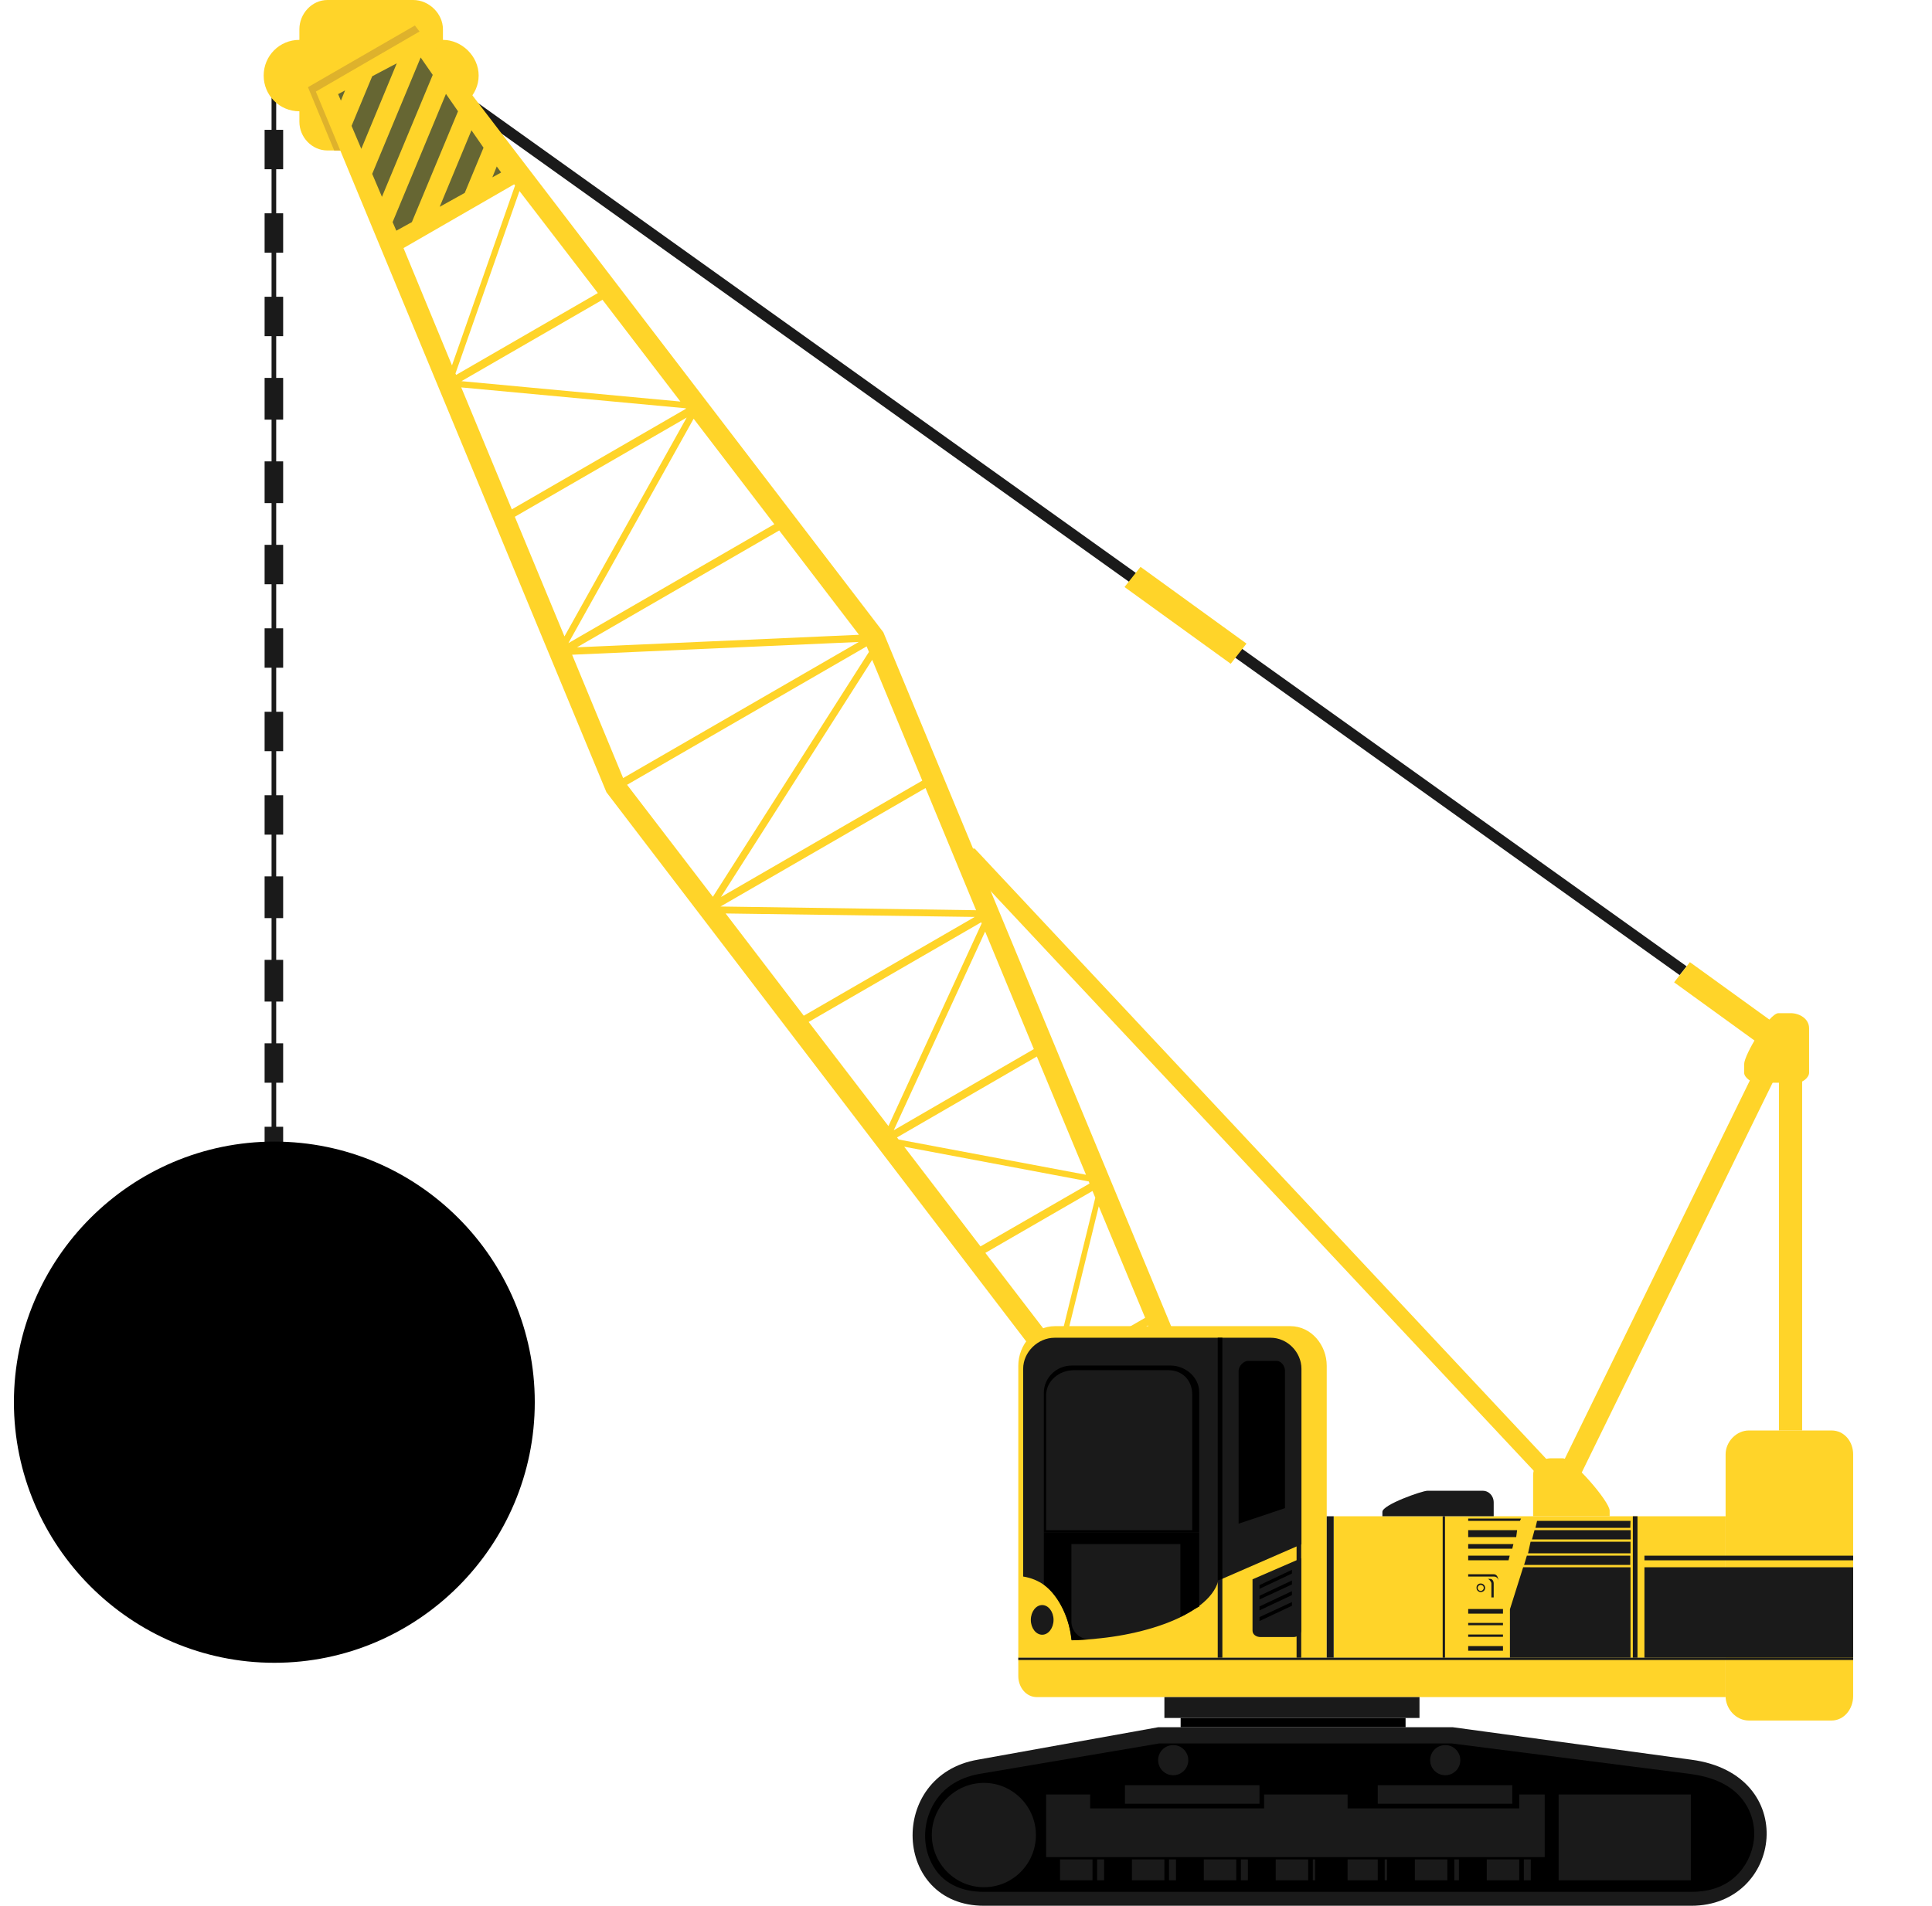 <?xml version="1.0" encoding="utf-8"?>
<!-- Generator: Adobe Illustrator 24.1.0, SVG Export Plug-In . SVG Version: 6.00 Build 0)  -->
<svg version="1.1" id="master-artboard" xmlns="http://www.w3.org/2000/svg" xmlns:xlink="http://www.w3.org/1999/xlink" x="0px"
	 y="0px" viewBox="0 0 833.1 822" style="enable-background:new 0 0 833.1 822;" xml:space="preserve">
<style type="text/css">
	.st0{fill-rule:evenodd;clip-rule:evenodd;fill:#1A1A1A;}
	.st1{fill-rule:evenodd;clip-rule:evenodd;fill:#FFD429;}
	.st2{fill-rule:evenodd;clip-rule:evenodd;fill:#DEB22C;}
	.st3{fill-rule:evenodd;clip-rule:evenodd;}
	.st4{fill:#1A1A1A;}
	.st5{fill-rule:evenodd;clip-rule:evenodd;fill:#666633;}
</style>
<path class="st0" d="M117.1,37h2v19h3v17h-3v19h3v17h-3v19h3v17h-3v18h3v18h-3v18h3v18h-3v18h3v17h-3v19h3v17h-3v19h3v17h-3v19h3v17
	h-3v18h3v18h-3v18h3v18h-3v18h3v17h-3v19h3v17h-8v-17h3v-19h-3v-17h3v-18h-3v-18h3v-18h-3v-18h3v-18h-3v-17h3v-19h-3v-17h3v-19h-3
	v-17h3v-19h-3v-17h3v-18h-3v-18h3v-18h-3v-18h3v-18h-3v-17h3v-19h-3V92h3V73h-3V56h3V37z"/>
<path class="st0" d="M192.3,40.5l3-3.8l532,380.1l-3,3.8L192.3,40.5z"/>
<path class="st1" d="M141.2,0h37C185,0,191,5.9,191,12.6v4.6c8,0,15.4,6.9,15.4,15.4S199,48,191,48v4.5c0,6.7-6.1,12.4-12.8,12.4
	h-37c-6.7,0-12.1-5.7-12.1-12.4V48c-8.6,0-15.4-6.9-15.4-15.4s6.8-15.4,15.4-15.4v-4.6C129.1,5.9,134.5,0,141.2,0L141.2,0z"/>
<path class="st2" d="M202.9,42.2c-2.8,3.6-6.8,5.8-11.8,5.8v4.5c0,6.7-6.1,12.4-12.8,12.4h-34.2l-11.3-27.3L178.9,11L202.9,42.2z"/>
<path class="st1" d="M721.9,423.7l6.8-8.7l45.8,33.1l-6.9,8.7L721.9,423.7z"/>
<path class="st1" d="M136.2,39.5l45.9-26.6l198.8,259.8l125.3,302.2l-7.9,4.6l-3.3-7.8l-32.1,18.6l5.1,6.7l-7.9,4.6L261.5,341.7
	L136.2,39.5z M458.2,583.9l15.6-63.6l20,48.1l-32.9,19L458.2,583.9z M472.3,516.6l-15.9,64.9l-31.5-41.1l46.2-26.7L472.3,516.6z
	 M389.9,494.6l79.6,15l0.3,0.9l-47,27.1L389.9,494.6z M468.3,506.7l-80.8-15.2l-0.7-0.9l60.3-34.9L468.3,506.7z M385.4,487.5
	l39.4-85.7l21,50.7L385.4,487.5z M423.3,398.3l-40.2,87.4l-34.4-44.9l74.4-43L423.3,398.3z M312.9,394l107.4,1.5l-73.7,42.6
	L312.9,394z M420.9,392.6L310.7,391l88.4-51.1L420.9,392.6z M310.9,386.9l65.2-102.3l21.6,52.1L310.9,386.9z M374.7,281.2
	l-67.3,105.6l-37-48.3l103.3-59.7L374.7,281.2z M194.9,157.6L222.1,80l-0.4-0.5L174,107L194.9,157.6z M224,82.4l-27.6,78.7l0.3,0.6
	l61.1-35.3L224,82.4z M199,164.4l94.4,8.8l-33.6-43.9L199,164.4z M295.7,176.1l-96.8-9l21.8,52.6l75.1-43.4L295.7,176.1z
	 M243.4,274.5l52.7-94.4L222,222.9L243.4,274.5z M299.1,180.6l-54,96.8l88.8-51.3L299.1,180.6z M248.8,279.2l121.6-5.4l-34.4-45
	L248.8,279.2z M370.3,276.9l-123.6,5.5l22,53.2L370.3,276.9z"/>
<path class="st1" d="M454.9,572h101.5c9,0,15.7,8.1,15.7,17.1V715h-133V589.1C439.1,580.1,445.9,572,454.9,572L454.9,572z"/>
<path class="st1" d="M575.1,654h169v61h-169V654z"/>
<path class="st1" d="M447.1,732c-4.7,0-8-4.3-8-9.1V715h305v17H447.1z"/>
<path class="st0" d="M454.8,577h93.1c7.2,0,13.3,6.2,13.3,13.4v75.7l-35.8,15.6c-4.3,16.1-37.3,25.6-63.4,25.6
	c-1.1-11.2-6.8-25.1-20.8-27.3v-89.6C441.2,583.2,447.5,577,454.8,577L454.8,577z"/>
<path class="st0" d="M525.1,678h2v37h-2V678z"/>
<path class="st0" d="M540.1,681.2l21-9.1v31.2c0,1.8-1.7,2.8-3.4,2.8h-14.1c-1.8,0-3.5-1-3.5-2.8V681.2z"/>
<path class="st0" d="M559.1,663h2v52h-2V663z"/>
<path class="st3" d="M543.1,685.3v-1.6l14-6.6v1.6L543.1,685.3z"/>
<path class="st3" d="M543.1,689.9v-1.6l14-6.6v1.7L543.1,689.9z"/>
<path class="st3" d="M543.1,694.6v-1.7l14-6.6v1.7L543.1,694.6z"/>
<path class="st3" d="M543.1,699.2v-1.7l14-6.5v1.6L543.1,699.2z"/>
<path class="st0" d="M572.1,654h3v61h-3V654z"/>
<path class="st0" d="M622.1,654h1v61h-1V654z"/>
<path class="st0" d="M704.1,654h2v61h-2V654z"/>
<path class="st0" d="M703.1,656h-40.3l-0.7,3H703L703.1,656L703.1,656z M661.7,660l-1.1,4h42.6v-4H661.7z M660,665l-1.1,5h44.2v-5
	H660z M658.4,671l-1.2,4H703v-4H658.4z M656.8,676l-5.7,18.1V715h52v-39H656.8z"/>
<path class="st0" d="M655.4,656h-22.3v-1h22.8L655.4,656z M650.5,673h-17.4v-2H651L650.5,673z M652.1,668h-19v-2h19.5L652.1,668z
	 M653.8,663h-20.7v-3h21.1L653.8,663z"/>
<path class="st0" d="M648.1,694v2h-15v-2H648.1z M648.1,710v2h-15v-2H648.1z M648.1,705v1h-15v-1H648.1z M648.1,700v1h-15v-1H648.1z
	"/>
<path class="st4" d="M644.1,679c1.5,0,2,1.6,2,3v8h-13v-11H644.1z M638.5,683c1,0,1.9,0.8,1.9,1.9c0,1-0.8,1.8-1.9,1.8
	c-1,0-1.8-0.8-1.8-1.8C636.6,683.8,637.5,683,638.5,683L638.5,683z M638.5,683.6c-0.7,0-1.3,0.6-1.3,1.3s0.6,1.3,1.3,1.3
	c0.7,0,1.3-0.6,1.3-1.3C639.8,684.1,639.2,683.6,638.5,683.6L638.5,683.6z M642.5,681c1,0,1.6,0.9,1.6,2v6h-10v-8H642.5z M641.2,681
	h-7.1v8h9v-6c0-0.7-1-2-1.7-2H641.2z M644.1,680h-11v10h13v-8C646.1,680.8,645.3,680,644.1,680L644.1,680z"/>
<path class="st0" d="M449.4,692.3c2.7,0,4.9,2.9,4.9,6.4s-2.2,6.4-4.9,6.4s-4.9-2.9-4.9-6.4S446.7,692.3,449.4,692.3L449.4,692.3z"
	/>
<path class="st0" d="M502.1,732h110v9h-110V732z"/>
<path class="st3" d="M509.1,741h97v4h-97V741z"/>
<path class="st0" d="M421.6,759l77.8-14h127.1l102.8,14c47.1,6.2,39.4,63,0,63h-305C384.9,822,382.6,765.7,421.6,759L421.6,759z"/>
<path class="st3" d="M626.1,752H499.8l-77.3,13.1c-9.3,1.6-17.1,6.5-21.1,15.3c-3.3,7.3-3.4,15.8,0.2,23c4.4,9,13,12.6,22.7,12.6
	h305c7.1,0,13.9-1.8,19.1-6.7c4.4-4.1,7.2-9.7,7.9-15.7c0.7-6.4-1.2-12.9-5.3-17.9c-5.5-6.7-14-9.5-22.4-10.6L626.1,752z"/>
<path class="st0" d="M424.3,814c12.4,0,22.4-10.1,22.4-22.5S436.6,769,424.3,769c-12.4,0-22.5,10.1-22.5,22.5
	C401.9,803.9,411.9,814,424.3,814L424.3,814z"/>
<path class="st0" d="M505.9,765.7c3.6,0,6.5-2.9,6.5-6.5s-2.9-6.5-6.5-6.5s-6.5,2.9-6.5,6.5S502.3,765.7,505.9,765.7L505.9,765.7z"
	/>
<path class="st0" d="M623.2,765.7c3.6,0,6.5-2.9,6.5-6.5s-2.9-6.5-6.5-6.5s-6.5,2.9-6.5,6.5S619.6,765.7,623.2,765.7L623.2,765.7z"
	/>
<path class="st0" d="M451.1,774h19v6h75v-6h36v6h74v-6h11v27h-215V774z"/>
<path class="st0" d="M672.1,774h57v37h-57V774z"/>
<path class="st0" d="M485.1,770h58v8h-58V770z"/>
<path class="st0" d="M594.1,770h58v8h-58V770z"/>
<path class="st0" d="M471.1,802h-14v9h14V802z M660.1,802h-3v9h3V802z M655.1,802h-14v9h14V802z M629.1,802h-2v9h2V802z M624.1,802
	h-14v9h14V802z M598.1,802h-1v9h1V802z M594.1,802h-13v9h13V802z M567.1,802h-1v9h1V802z M564.1,802h-14v9h14V802z M538.1,802h-3v9
	h3V802z M533.1,802h-14v9h14V802z M507.1,802h-3v9h3V802z M502.1,802h-14v9h14V802z M476.1,802h-3v9h3V802z"/>
<path class="st0" d="M596.1,654h48v-5.9c0-3.2-2.4-5.1-4.6-5.1h-24c-2.2,0-19.4,6-19.4,9.1V654z"/>
<path class="st3" d="M525.1,577h2v104l-2,0.7V577z"/>
<path class="st3" d="M462.1,589h42.7c6.3,0,12.3,5,12.3,11.4V661h-67v-60.2C450.1,594.2,455.6,589,462.1,589L462.1,589z"/>
<path class="st3" d="M517.1,693.2V661h-67v22.5c7,5.3,11.2,15.5,12,24c3.6,0,7.4-0.5,11.1-0.5h-3.8c-4,0-7.4-3.5-7.4-7.5V666h47
	v31.4c3-1.3,5-2.9,8-4.4v0.2H517.1z"/>
<path class="st1" d="M754.1,617h35.7c5.5,0,9.3,4.8,9.3,10.3v16.5v87.8c0,5.5-3.9,10.5-9.3,10.5h-35.7c-5.5,0-10-5-10-10.5v-87.8
	v-16.5C744.1,621.8,748.8,617,754.1,617L754.1,617z"/>
<path class="st0" d="M463.1,591h40.7c6.1,0,10.3,4.4,10.3,10.5V660h-63v-58.1C451.1,595.6,456.7,591,463.1,591L463.1,591z"/>
<path class="st3" d="M538.1,587h12.5c1.9,0,3.5,2.3,3.5,4.2v59.3l-20,6.7v-65.9C534.1,589.3,536.2,587,538.1,587L538.1,587z"/>
<path class="st0" d="M709.1,676h90v39h-90V676z"/>
<path class="st0" d="M439.1,715h360v1h-360V715z"/>
<path class="st0" d="M709.1,671h90v2h-90V671z"/>
<path class="st1" d="M694.1,654h-33v-17.8c0-4,3.6-7.2,7.6-7.2h5.2c4,0,20.2,18.6,20.2,22.6L694.1,654L694.1,654z"/>
<path class="st5" d="M170.9,99.5l-1.6-3.7l23-55.3l5.2,7.5l-19.9,47.8L170.9,99.5z M164.7,84.9l-4.2-9.9l20.9-50.2l5.2,7.5
	L164.7,84.9z M155.8,64.2l-4.2-9.9l8.9-21.4l10.6-5.6L155.8,64.2z M147,43.4l-1.2-2.8l3-1.6L147,43.4z M203.3,56.2l5.2,7.5
	l-8.1,19.5l-10.8,6L203.3,56.2z M214.2,71.8l1.9,2.6l-3.8,2.1L214.2,71.8z"/>
<path class="st1" d="M767.1,441h10v176h-10V441z"/>
<path class="st1" d="M766.8,441h10.3l-98.4,201h-10.2L766.8,441z"/>
<path class="st1" d="M410,366h10.3l258.4,276h-10.2L410,366z"/>
<path class="st1" d="M752.1,462.7c0,2.1,3.2,4.3,5.3,4.3h17.8c2,0,4.9-2.2,4.9-4.3v-19.2c0-4-4-6.5-8-6.5h-5.2
	c-4,0-14.8,17.9-14.8,22L752.1,462.7L752.1,462.7z"/>
<path class="st1" d="M484.9,253.2l6.9-8.7l45.7,33.1l-6.8,8.7L484.9,253.2z"/>
<path class="st3" d="M118.3,717.2c61.9,0,112.3-50.5,112.3-112.4s-50.4-112.4-112.3-112.4C56.5,492.4,6,542.9,6,604.8
	S56.5,717.2,118.3,717.2L118.3,717.2z"/>
</svg>
